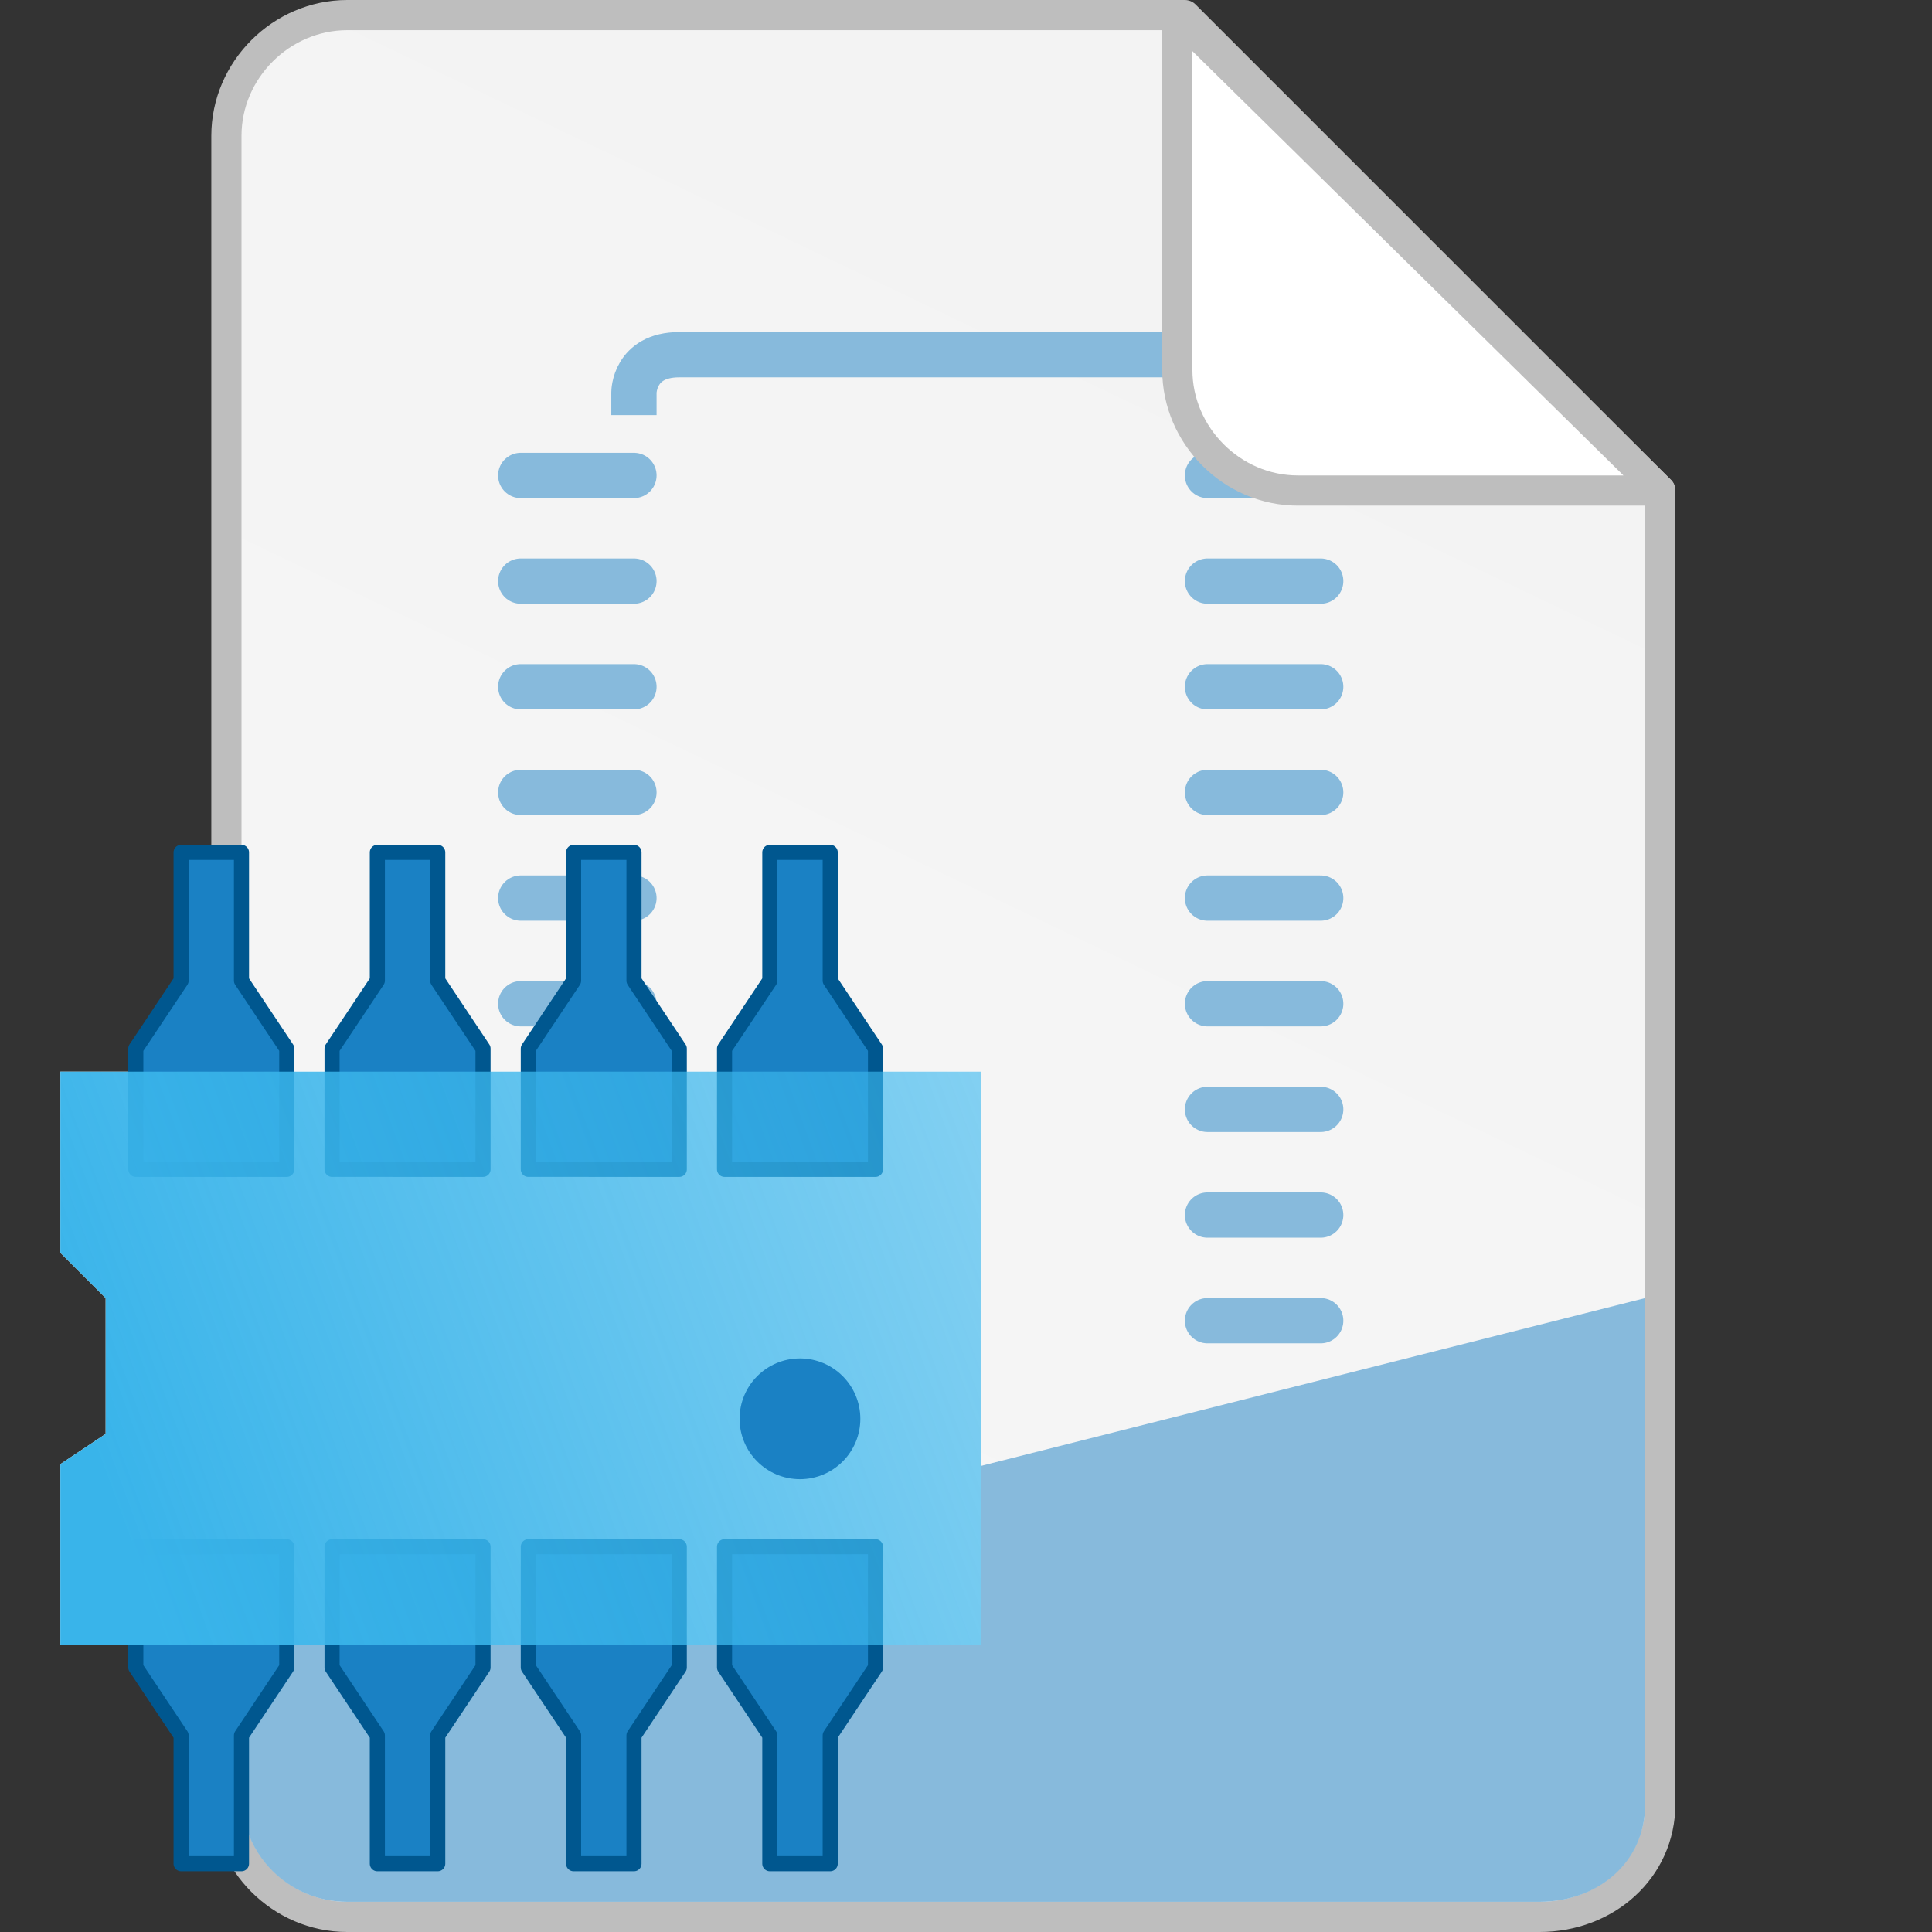 <?xml version="1.0" encoding="UTF-8" standalone="no"?>
<svg
   id="Слой_1"
   data-name="Слой 1"
   viewBox="0 0 256 256"
   version="1.1"
   sodipodi:docname="application-x-kicad-footprint.svg"
   inkscape:version="1.2.2 (b0a8486541, 2022-12-01)"
   width="256"
   height="256"
   xmlns:inkscape="http://www.inkscape.org/namespaces/inkscape"
   xmlns:sodipodi="http://sodipodi.sourceforge.net/DTD/sodipodi-0.dtd"
   xmlns:xlink="http://www.w3.org/1999/xlink"
   xmlns="http://www.w3.org/2000/svg"
   xmlns:svg="http://www.w3.org/2000/svg"
   xmlns:rdf="http://www.w3.org/1999/02/22-rdf-syntax-ns#"
   xmlns:cc="http://creativecommons.org/ns#"
   xmlns:dc="http://purl.org/dc/elements/1.1/">
  <rect x="0" y="0" width="256" height="256" fill="#333333" stroke="none"/>
  <sodipodi:namedview
     pagecolor="#ffffff"
     bordercolor="#666666"
     borderopacity="1"
     objecttolerance="10"
     gridtolerance="10"
     guidetolerance="10"
     inkscape:pageopacity="0"
     inkscape:pageshadow="2"
     inkscape:window-width="3840"
     inkscape:window-height="2109"
     id="namedview30"
     showgrid="true"
     inkscape:zoom="1"
     inkscape:cx="17"
     inkscape:cy="206.5"
     inkscape:window-x="0"
     inkscape:window-y="27"
     inkscape:window-maximized="1"
     inkscape:document-rotation="0"
     inkscape:current-layer="Слой_1"
     inkscape:snap-bbox="true"
     inkscape:object-paths="true"
     inkscape:snap-intersection-paths="true"
     inkscape:snap-smooth-nodes="true"
     inkscape:bbox-nodes="true"
     inkscape:snap-bbox-edge-midpoints="true"
     inkscape:bbox-paths="true"
     inkscape:showpageshadow="2"
     inkscape:pagecheckerboard="0"
     inkscape:deskcolor="#d1d1d1">
    <inkscape:grid
       type="xygrid"
       id="grid_kicad"
       spacingx="0.5"
       spacingy="0.5"
       color="#9999ff"
       opacity="0.13"
       empspacing="2" />
  </sodipodi:namedview>
  <defs
     id="defs159429">
    <inkscape:path-effect
       effect="fillet_chamfer"
       id="path-effect884"
       is_visible="true"
       lpeversion="1"
       satellites_param="F,0,0,1,0,3,0,1 @ F,0,0,1,0,3,0,1 @ F,0,0,1,0,3,0,1 @ F,0,0,1,0,3,0,1"
       unit="px"
       method="auto"
       mode="F"
       radius="0"
       chamfer_steps="1"
       flexible="false"
       use_knot_distance="true"
       apply_no_radius="true"
       apply_with_radius="true"
       only_selected="false"
       hide_knots="false"
       nodesatellites_param="F,0,0,1,0,3,0,1 @ F,0,0,1,0,3,0,1 @ F,0,0,1,0,3,0,1 @ F,0,0,1,0,3,0,1" />
    <style
       id="style159427">.cls-1{fill:#1a81c4;}</style>
    <linearGradient
       inkscape:collect="always"
       xlink:href="#radialGradient1350"
       id="linearGradient5941"
       gradientUnits="userSpaceOnUse"
       gradientTransform="matrix(3.725,0,0,3.725,365.206,282.444)"
       x1="-160.867"
       y1="118.533"
       x2="-67.733"
       y2="-76.2" />
    <radialGradient
       id="radialGradient1350"
       cx="50.009"
       cy="23.272"
       r="28.023"
       gradientTransform="matrix(0,-0.46,0.818,0,80.071,-81.239)"
       gradientUnits="userSpaceOnUse">
      <stop
         offset="0"
         stop-color="#2b4bed"
         id="stop1346"
         style="stop-color:#ffffff;stop-opacity:1" />
      <stop
         offset="1"
         stop-color="#2b2fb7"
         id="stop1348"
         style="stop-color:#f3f3f3;stop-opacity:1" />
    </radialGradient>
    <radialGradient
       id="radialGradient1350-3"
       cx="50.009"
       cy="23.272"
       r="28.023"
       gradientTransform="matrix(0,-0.46,0.818,0,80.071,-81.239)"
       gradientUnits="userSpaceOnUse">
      <stop
         offset="0"
         stop-color="#2b4bed"
         id="stop1346-6"
         style="stop-color:#ffffff;stop-opacity:1" />
      <stop
         offset="1"
         stop-color="#2b2fb7"
         id="stop1348-7"
         style="stop-color:#f3f3f3;stop-opacity:1" />
    </radialGradient>
    <linearGradient
       inkscape:collect="always"
       xlink:href="#linearGradient2468"
       id="linearGradient2470"
       x1="-8.467"
       y1="-105.833"
       x2="78.317"
       y2="-137.583"
       gradientUnits="userSpaceOnUse"
       gradientTransform="matrix(3.725,0,0,3.725,46.767,594.34)" />
    <linearGradient
       inkscape:collect="always"
       id="linearGradient2468">
      <stop
         style="stop-color:#39b4ea;stop-opacity:1;"
         offset="0"
         id="stop2464" />
      <stop
         style="stop-color:#39b4ea;stop-opacity:0;"
         offset="1"
         id="stop2466" />
    </linearGradient>
  </defs>
  <title
     id="title159431">ps_diff_pair_tune_phase</title>
  <path
     id="path5939"
     style="fill:url(#linearGradient5941);fill-opacity:1;stroke:#bebebe;stroke-width:4;stroke-linecap:square;stroke-linejoin:round;stroke-miterlimit:4;stroke-dasharray:none;stroke-dashoffset:0;stroke-opacity:1;paint-order:normal"
     d="m 46,2 h 111 l 63,63 v 174 c 0,8.735 -7.265,15 -16,15 H 46 c -8.735,0 -16,-7.265 -16,-16 V 18 C 30,9.265 37.265,2.011 46,2 Z"
     sodipodi:nodetypes="sccssssss" />
  <path
     style="fill:none;stroke:#87badc;stroke-width:6;stroke-linecap:square;stroke-miterlimit:4;stroke-dasharray:none;stroke-opacity:1;paint-order:fill markers stroke"
     d="m 84,52 c 0,0 0,-5 6,-5 h 74"
     id="path880"
     sodipodi:nodetypes="csc" />
  <path
     id="path5956"
     style="fill:#87badc;fill-opacity:1;stroke:none;stroke-width:0.745;stroke-linecap:square;stroke-linejoin:round;stroke-miterlimit:4;stroke-dasharray:none;stroke-dashoffset:0;stroke-opacity:1;paint-order:normal"
     d="M 218,172 32,219 v 19 c 0,7.736 6.265,14 14,14 h 158 c 7.735,0 14.043,-5.265 14,-13 z M 28.424,238.371 v 0.371 c 0,2.267 0.492,4.407 1.346,6.351 -0.858,-2.073 -1.346,-4.339 -1.346,-6.722 z"
     sodipodi:nodetypes="ccssssccscc" />
  <path
     style="fill:none;fill-opacity:1;stroke:#87badc;stroke-width:6;stroke-linecap:round;stroke-linejoin:round;stroke-miterlimit:4;stroke-dasharray:none;stroke-opacity:1;paint-order:fill markers stroke"
     d="M 84,63 H 69"
     id="path5251-4"
     sodipodi:nodetypes="cc" />
  <path
     style="color:#000000;font-style:normal;font-variant:normal;font-weight:normal;font-stretch:normal;font-size:medium;line-height:normal;font-family:sans-serif;font-variant-ligatures:normal;font-variant-position:normal;font-variant-caps:normal;font-variant-numeric:normal;font-variant-alternates:normal;font-variant-east-asian:normal;font-feature-settings:normal;font-variation-settings:normal;text-indent:0;text-align:start;text-decoration:none;text-decoration-line:none;text-decoration-style:solid;text-decoration-color:#000000;letter-spacing:normal;word-spacing:normal;text-transform:none;writing-mode:lr-tb;direction:ltr;text-orientation:mixed;dominant-baseline:auto;baseline-shift:baseline;text-anchor:start;white-space:normal;shape-padding:0;shape-margin:0;inline-size:0;clip-rule:nonzero;display:inline;overflow:visible;visibility:visible;isolation:auto;mix-blend-mode:normal;color-interpolation:sRGB;color-interpolation-filters:linearRGB;solid-color:#000000;solid-opacity:1;vector-effect:none;fill:#000000;fill-opacity:0;fill-rule:nonzero;stroke:none;stroke-width:5.214;stroke-linecap:round;stroke-linejoin:miter;stroke-miterlimit:4;stroke-dasharray:none;stroke-dashoffset:0;stroke-opacity:1;paint-order:fill markers stroke;color-rendering:auto;image-rendering:auto;shape-rendering:auto;text-rendering:auto;enable-background:accumulate;stop-color:#000000"
     d="m 107.018,43.577 h 59.127 c 1.092,0 1.971,0.879 1.971,1.971 v 27.593 c 0,1.092 -0.879,1.971 -1.971,1.971 h -59.127 c -1.092,0 -1.971,-0.879 -1.971,-1.971 V 45.548 c 0,-1.092 0.879,-1.971 1.971,-1.971 z"
     id="path6035" />
  <path
     style="fill:none;fill-opacity:1;stroke:#87badc;stroke-width:6;stroke-linecap:round;stroke-linejoin:round;stroke-miterlimit:4;stroke-dasharray:none;stroke-opacity:1;paint-order:fill markers stroke"
     d="M 175,63 H 160"
     id="path1048"
     sodipodi:nodetypes="cc" />
  <path
     style="fill:none;fill-opacity:1;stroke:#87badc;stroke-width:6;stroke-linecap:round;stroke-linejoin:round;stroke-miterlimit:4;stroke-dasharray:none;stroke-opacity:1;paint-order:fill markers stroke"
     d="M 84,77 H 69"
     id="path1050"
     sodipodi:nodetypes="cc" />
  <path
     style="fill:none;fill-opacity:1;stroke:#87badc;stroke-width:6;stroke-linecap:round;stroke-linejoin:round;stroke-miterlimit:4;stroke-dasharray:none;stroke-opacity:1;paint-order:fill markers stroke"
     d="M 175,77 H 160"
     id="path1052"
     sodipodi:nodetypes="cc" />
  <path
     style="fill:none;fill-opacity:1;stroke:#87badc;stroke-width:6;stroke-linecap:round;stroke-linejoin:round;stroke-miterlimit:4;stroke-dasharray:none;stroke-opacity:1;paint-order:fill markers stroke"
     d="M 84,91 H 69"
     id="path1054"
     sodipodi:nodetypes="cc" />
  <path
     style="fill:none;fill-opacity:1;stroke:#87badc;stroke-width:6;stroke-linecap:round;stroke-linejoin:round;stroke-miterlimit:4;stroke-dasharray:none;stroke-opacity:1;paint-order:fill markers stroke"
     d="M 175,91 H 160"
     id="path1056"
     sodipodi:nodetypes="cc" />
  <path
     style="fill:none;fill-opacity:1;stroke:#87badc;stroke-width:6;stroke-linecap:round;stroke-linejoin:round;stroke-miterlimit:4;stroke-dasharray:none;stroke-opacity:1;paint-order:fill markers stroke"
     d="M 84,105 H 69"
     id="path1058"
     sodipodi:nodetypes="cc" />
  <path
     style="fill:none;fill-opacity:1;stroke:#87badc;stroke-width:6;stroke-linecap:round;stroke-linejoin:round;stroke-miterlimit:4;stroke-dasharray:none;stroke-opacity:1;paint-order:fill markers stroke"
     d="M 175,105 H 160"
     id="path1060"
     sodipodi:nodetypes="cc" />
  <path
     style="fill:none;fill-opacity:1;stroke:#87badc;stroke-width:6;stroke-linecap:round;stroke-linejoin:round;stroke-miterlimit:4;stroke-dasharray:none;stroke-opacity:1;paint-order:fill markers stroke"
     d="M 84,119 H 69"
     id="path1062"
     sodipodi:nodetypes="cc" />
  <path
     style="fill:none;fill-opacity:1;stroke:#87badc;stroke-width:6;stroke-linecap:round;stroke-linejoin:round;stroke-miterlimit:4;stroke-dasharray:none;stroke-opacity:1;paint-order:fill markers stroke"
     d="M 175,119 H 160"
     id="path1064"
     sodipodi:nodetypes="cc" />
  <path
     style="fill:none;fill-opacity:1;stroke:#87badc;stroke-width:6;stroke-linecap:round;stroke-linejoin:round;stroke-miterlimit:4;stroke-dasharray:none;stroke-opacity:1;paint-order:fill markers stroke"
     d="M 84,133 H 69"
     id="path1066"
     sodipodi:nodetypes="cc" />
  <path
     style="fill:none;fill-opacity:1;stroke:#87badc;stroke-width:6;stroke-linecap:round;stroke-linejoin:round;stroke-miterlimit:4;stroke-dasharray:none;stroke-opacity:1;paint-order:fill markers stroke"
     d="M 175,133 H 160"
     id="path1068"
     sodipodi:nodetypes="cc" />
  <path
     style="fill:none;fill-opacity:1;stroke:#87badc;stroke-width:6;stroke-linecap:round;stroke-linejoin:round;stroke-miterlimit:4;stroke-dasharray:none;stroke-opacity:1;paint-order:fill markers stroke"
     d="M 84,147 H 69"
     id="path1070"
     sodipodi:nodetypes="cc" />
  <path
     style="fill:none;fill-opacity:1;stroke:#87badc;stroke-width:6;stroke-linecap:round;stroke-linejoin:round;stroke-miterlimit:4;stroke-dasharray:none;stroke-opacity:1;paint-order:fill markers stroke"
     d="M 175,147 H 160"
     id="path1072"
     sodipodi:nodetypes="cc" />
  <path
     style="fill:none;fill-opacity:1;stroke:#87badc;stroke-width:6;stroke-linecap:round;stroke-linejoin:round;stroke-miterlimit:4;stroke-dasharray:none;stroke-opacity:1;paint-order:fill markers stroke"
     d="M 84,161 H 69"
     id="path1074"
     sodipodi:nodetypes="cc" />
  <path
     style="fill:none;fill-opacity:1;stroke:#87badc;stroke-width:6;stroke-linecap:round;stroke-linejoin:round;stroke-miterlimit:4;stroke-dasharray:none;stroke-opacity:1;paint-order:fill markers stroke"
     d="M 175,161 H 160"
     id="path1076"
     sodipodi:nodetypes="cc" />
  <path
     style="fill:none;fill-opacity:1;stroke:#87badc;stroke-width:6;stroke-linecap:round;stroke-linejoin:round;stroke-miterlimit:4;stroke-dasharray:none;stroke-opacity:1;paint-order:fill markers stroke"
     d="M 84,175 H 69"
     id="path1078"
     sodipodi:nodetypes="cc" />
  <path
     style="fill:none;fill-opacity:1;stroke:#87badc;stroke-width:6;stroke-linecap:round;stroke-linejoin:round;stroke-miterlimit:4;stroke-dasharray:none;stroke-opacity:1;paint-order:fill markers stroke"
     d="M 175,175 H 160"
     id="path1080"
     sodipodi:nodetypes="cc" />
  <g
     id="g2446"
     transform="matrix(3.725,0,0,3.725,46.767,586.89)" />
  <path
     id="path1082"
     style="fill:#ffffff;fill-opacity:1;stroke:none;stroke-width:0.745;stroke-linecap:square;stroke-linejoin:round;stroke-miterlimit:4;stroke-dasharray:none;stroke-opacity:1;paint-order:fill markers stroke"
     d="M 8,142 H 130 V 218 H 8 V 194 L 14,190 V 172 l -6,-6 z"
     sodipodi:nodetypes="ccccccccc" />
  <g
     id="g2452"
     transform="matrix(3.725,0,0,3.725,46.767,601.789)">
    <g
       id="g1133" />
    <g
       id="g1143">
      <g
         id="g73">
        <path
           id="path5854"
           style="fill:#1a81c4;fill-opacity:1;stroke:#00578f;stroke-width:0.537;stroke-linecap:round;stroke-linejoin:round;stroke-miterlimit:4;stroke-dasharray:none;stroke-dashoffset:0;stroke-opacity:1;paint-order:normal"
           d="m -2.354,-119.958 7e-7,-4.296 -1.611,-2.416 v -4.564 h -2.148 v 4.564 l -1.611,2.416 -7e-7,4.296 z"
           sodipodi:nodetypes="ccccccccc" />
        <path
           id="path1123"
           style="fill:#1a81c4;fill-opacity:1;stroke:#00578f;stroke-width:0.537;stroke-linecap:round;stroke-linejoin:round;stroke-miterlimit:4;stroke-dasharray:none;stroke-dashoffset:0;stroke-opacity:1;paint-order:normal"
           d="m 4.627,-119.958 7e-7,-4.296 -1.611,-2.416 v -4.564 H 0.868 v 4.564 l -1.611,2.416 -7e-7,4.296 z"
           sodipodi:nodetypes="ccccccccc" />
        <path
           id="path1125"
           style="fill:#1a81c4;fill-opacity:1;stroke:#00578f;stroke-width:0.537;stroke-linecap:round;stroke-linejoin:round;stroke-miterlimit:4;stroke-dasharray:none;stroke-dashoffset:0;stroke-opacity:1;paint-order:normal"
           d="m 11.608,-119.958 10e-7,-4.296 -1.611,-2.416 v -4.564 H 7.849 v 4.564 l -1.611,2.416 -7e-7,4.296 z"
           sodipodi:nodetypes="ccccccccc" />
        <path
           id="path1127"
           style="fill:#1a81c4;fill-opacity:1;stroke:#00578f;stroke-width:0.537;stroke-linecap:round;stroke-linejoin:round;stroke-miterlimit:4;stroke-dasharray:none;stroke-dashoffset:0;stroke-opacity:1;paint-order:normal"
           d="m 18.588,-119.958 1e-6,-4.296 -1.611,-2.416 v -4.564 h -2.148 v 4.564 l -1.611,2.416 -1e-6,4.296 z"
           sodipodi:nodetypes="ccccccccc" />
        <path
           id="path1135"
           style="fill:#1a81c4;fill-opacity:1;stroke:#00578f;stroke-width:0.537;stroke-linecap:round;stroke-linejoin:round;stroke-miterlimit:4;stroke-dasharray:none;stroke-dashoffset:0;stroke-opacity:1;paint-order:normal"
           d="m -2.354,-106.534 7e-7,4.296 -1.611,2.416 v 4.564 h -2.148 v -4.564 l -1.611,-2.416 -7e-7,-4.296 z"
           sodipodi:nodetypes="ccccccccc" />
        <path
           id="path1137"
           style="fill:#1a81c4;fill-opacity:1;stroke:#00578f;stroke-width:0.537;stroke-linecap:round;stroke-linejoin:round;stroke-miterlimit:4;stroke-dasharray:none;stroke-dashoffset:0;stroke-opacity:1;paint-order:normal"
           d="m 4.627,-106.534 7e-7,4.296 -1.611,2.416 v 4.564 H 0.868 v -4.564 l -1.611,-2.416 -7e-7,-4.296 z"
           sodipodi:nodetypes="ccccccccc" />
        <path
           id="path1139"
           style="fill:#1a81c4;fill-opacity:1;stroke:#00578f;stroke-width:0.537;stroke-linecap:round;stroke-linejoin:round;stroke-miterlimit:4;stroke-dasharray:none;stroke-dashoffset:0;stroke-opacity:1;paint-order:normal"
           d="m 11.608,-106.534 10e-7,4.296 -1.611,2.416 v 4.564 H 7.849 v -4.564 l -1.611,-2.416 -7e-7,-4.296 z"
           sodipodi:nodetypes="ccccccccc" />
        <path
           id="path1141"
           style="fill:#1a81c4;fill-opacity:1;stroke:#00578f;stroke-width:0.537;stroke-linecap:round;stroke-linejoin:round;stroke-miterlimit:4;stroke-dasharray:none;stroke-dashoffset:0;stroke-opacity:1;paint-order:normal"
           d="m 18.588,-106.534 1e-6,4.296 -1.611,2.416 v 4.564 h -2.148 v -4.564 l -1.611,-2.416 -1e-6,-4.296 z"
           sodipodi:nodetypes="ccccccccc" />
      </g>
    </g>
  </g>
  <path
     id="path5852"
     style="fill:url(#linearGradient2470);fill-opacity:1;stroke:none;stroke-width:0.745;stroke-linecap:square;stroke-linejoin:round;stroke-miterlimit:4;stroke-dasharray:none;stroke-opacity:1;paint-order:fill markers stroke"
     d="M 8,142 H 130 V 218 H 8 V 194 L 14,190 V 172 l -6,-6 z"
     sodipodi:nodetypes="ccccccccc" />
  <circle
     style="fill:#1a81c4;fill-opacity:1;stroke:none;stroke-width:1.89;stroke-linecap:round;stroke-linejoin:round;stroke-miterlimit:4;stroke-dasharray:none;stroke-opacity:1;paint-order:fill markers stroke"
     id="path2462"
     cx="106"
     cy="188"
     r="8" />
  <path
     id="path5943"
     style="fill:#ffffff;fill-opacity:1;stroke:#bebebe;stroke-width:4;stroke-linecap:square;stroke-linejoin:round;stroke-miterlimit:4;stroke-dasharray:none;stroke-dashoffset:0;stroke-opacity:1;paint-order:normal"
     d="m 156,2 v 47 c 0,8.735 7.265,16.013 16,16 h 48 z"
     sodipodi:nodetypes="csscc" />
</svg>
